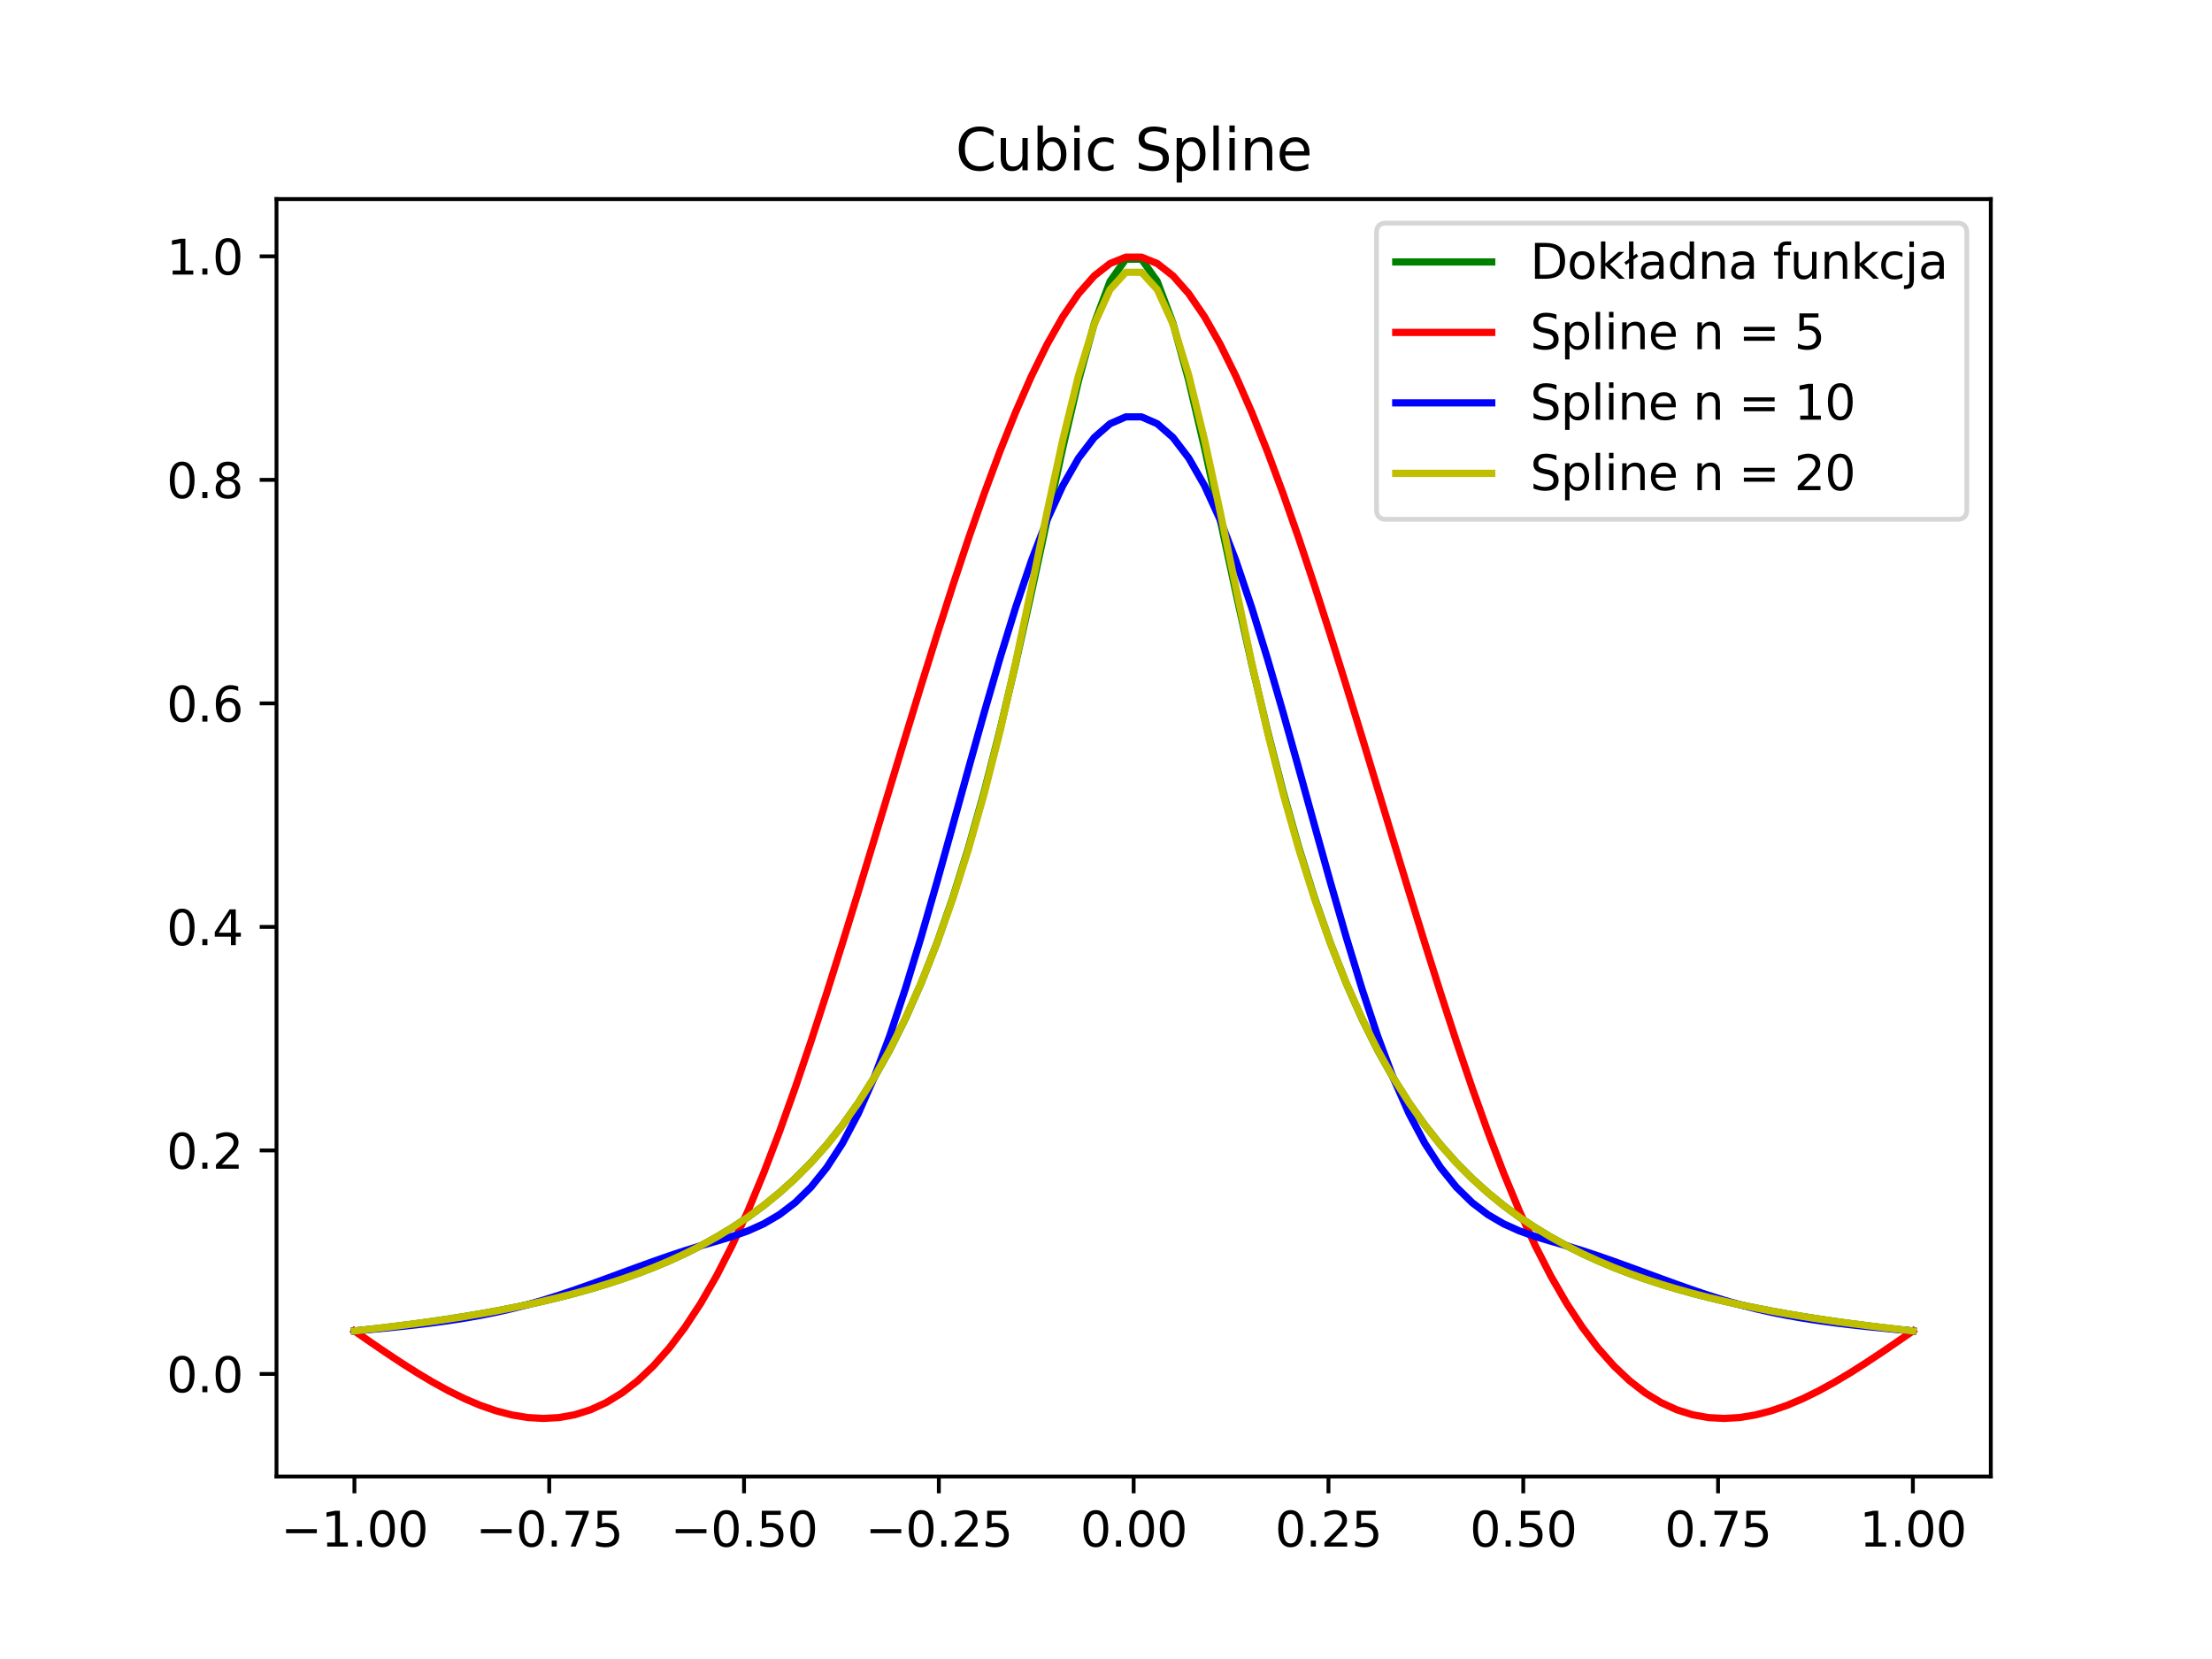<?xml version="1.0" encoding="utf-8" standalone="no"?>
<!DOCTYPE svg PUBLIC "-//W3C//DTD SVG 1.1//EN"
  "http://www.w3.org/Graphics/SVG/1.1/DTD/svg11.dtd">
<svg height="345.6pt" version="1.1" viewBox="0 0 460.8 345.6" width="460.8pt" xmlns="http://www.w3.org/2000/svg" xmlns:xlink="http://www.w3.org/1999/xlink">
 <defs>
  <style type="text/css">*{stroke-linecap:butt;stroke-linejoin:round;}</style>
 </defs>
 <g id="figure_1">
  <g id="patch_1">
   <path d="M 0 345.6 
L 460.8 345.6 
L 460.8 0 
L 0 0 
z
" style="fill:#ffffff;"/>
  </g>
  <g id="axes_1">
   <g id="patch_2">
    <path d="M 57.6 307.584 
L 414.72 307.584 
L 414.72 41.472 
L 57.6 41.472 
z
" style="fill:#ffffff;"/>
   </g>
   <g id="matplotlib.axis_1">
    <g id="xtick_1">
     <g id="line2d_1">
      <defs>
       <path d="M 0 0 
L 0 3.5 
" id="m4450451878" style="stroke:#000000;stroke-width:0.8;"/>
      </defs>
      <g>
       <use style="stroke:#000000;stroke-width:0.8;" x="73.833" xlink:href="#m4450451878" y="307.584"/>
      </g>
     </g>
     <g id="text_1">
      <!-- −1.00 -->
      <g transform="translate(58.51 322.182)scale(0.1 -0.1)">
       <defs>
        <path d="M 678 2272 
L 4684 2272 
L 4684 1741 
L 678 1741 
L 678 2272 
z
" id="DejaVuSans-2212" transform="scale(0.016)"/>
        <path d="M 794 531 
L 1825 531 
L 1825 4091 
L 703 3866 
L 703 4441 
L 1819 4666 
L 2450 4666 
L 2450 531 
L 3481 531 
L 3481 0 
L 794 0 
L 794 531 
z
" id="DejaVuSans-31" transform="scale(0.016)"/>
        <path d="M 684 794 
L 1344 794 
L 1344 0 
L 684 0 
L 684 794 
z
" id="DejaVuSans-2e" transform="scale(0.016)"/>
        <path d="M 2034 4250 
Q 1547 4250 1301 3770 
Q 1056 3291 1056 2328 
Q 1056 1369 1301 889 
Q 1547 409 2034 409 
Q 2525 409 2770 889 
Q 3016 1369 3016 2328 
Q 3016 3291 2770 3770 
Q 2525 4250 2034 4250 
z
M 2034 4750 
Q 2819 4750 3233 4129 
Q 3647 3509 3647 2328 
Q 3647 1150 3233 529 
Q 2819 -91 2034 -91 
Q 1250 -91 836 529 
Q 422 1150 422 2328 
Q 422 3509 836 4129 
Q 1250 4750 2034 4750 
z
" id="DejaVuSans-30" transform="scale(0.016)"/>
       </defs>
       <use xlink:href="#DejaVuSans-2212"/>
       <use x="83.789" xlink:href="#DejaVuSans-31"/>
       <use x="147.412" xlink:href="#DejaVuSans-2e"/>
       <use x="179.199" xlink:href="#DejaVuSans-30"/>
       <use x="242.822" xlink:href="#DejaVuSans-30"/>
      </g>
     </g>
    </g>
    <g id="xtick_2">
     <g id="line2d_2">
      <g>
       <use style="stroke:#000000;stroke-width:0.8;" x="114.415" xlink:href="#m4450451878" y="307.584"/>
      </g>
     </g>
     <g id="text_2">
      <!-- −0.75 -->
      <g transform="translate(99.092 322.182)scale(0.1 -0.1)">
       <defs>
        <path d="M 525 4666 
L 3525 4666 
L 3525 4397 
L 1831 0 
L 1172 0 
L 2766 4134 
L 525 4134 
L 525 4666 
z
" id="DejaVuSans-37" transform="scale(0.016)"/>
        <path d="M 691 4666 
L 3169 4666 
L 3169 4134 
L 1269 4134 
L 1269 2991 
Q 1406 3038 1543 3061 
Q 1681 3084 1819 3084 
Q 2600 3084 3056 2656 
Q 3513 2228 3513 1497 
Q 3513 744 3044 326 
Q 2575 -91 1722 -91 
Q 1428 -91 1123 -41 
Q 819 9 494 109 
L 494 744 
Q 775 591 1075 516 
Q 1375 441 1709 441 
Q 2250 441 2565 725 
Q 2881 1009 2881 1497 
Q 2881 1984 2565 2268 
Q 2250 2553 1709 2553 
Q 1456 2553 1204 2497 
Q 953 2441 691 2322 
L 691 4666 
z
" id="DejaVuSans-35" transform="scale(0.016)"/>
       </defs>
       <use xlink:href="#DejaVuSans-2212"/>
       <use x="83.789" xlink:href="#DejaVuSans-30"/>
       <use x="147.412" xlink:href="#DejaVuSans-2e"/>
       <use x="179.199" xlink:href="#DejaVuSans-37"/>
       <use x="242.822" xlink:href="#DejaVuSans-35"/>
      </g>
     </g>
    </g>
    <g id="xtick_3">
     <g id="line2d_3">
      <g>
       <use style="stroke:#000000;stroke-width:0.8;" x="154.996" xlink:href="#m4450451878" y="307.584"/>
      </g>
     </g>
     <g id="text_3">
      <!-- −0.50 -->
      <g transform="translate(139.674 322.182)scale(0.1 -0.1)">
       <use xlink:href="#DejaVuSans-2212"/>
       <use x="83.789" xlink:href="#DejaVuSans-30"/>
       <use x="147.412" xlink:href="#DejaVuSans-2e"/>
       <use x="179.199" xlink:href="#DejaVuSans-35"/>
       <use x="242.822" xlink:href="#DejaVuSans-30"/>
      </g>
     </g>
    </g>
    <g id="xtick_4">
     <g id="line2d_4">
      <g>
       <use style="stroke:#000000;stroke-width:0.8;" x="195.578" xlink:href="#m4450451878" y="307.584"/>
      </g>
     </g>
     <g id="text_4">
      <!-- −0.25 -->
      <g transform="translate(180.256 322.182)scale(0.1 -0.1)">
       <defs>
        <path d="M 1228 531 
L 3431 531 
L 3431 0 
L 469 0 
L 469 531 
Q 828 903 1448 1529 
Q 2069 2156 2228 2338 
Q 2531 2678 2651 2914 
Q 2772 3150 2772 3378 
Q 2772 3750 2511 3984 
Q 2250 4219 1831 4219 
Q 1534 4219 1204 4116 
Q 875 4013 500 3803 
L 500 4441 
Q 881 4594 1212 4672 
Q 1544 4750 1819 4750 
Q 2544 4750 2975 4387 
Q 3406 4025 3406 3419 
Q 3406 3131 3298 2873 
Q 3191 2616 2906 2266 
Q 2828 2175 2409 1742 
Q 1991 1309 1228 531 
z
" id="DejaVuSans-32" transform="scale(0.016)"/>
       </defs>
       <use xlink:href="#DejaVuSans-2212"/>
       <use x="83.789" xlink:href="#DejaVuSans-30"/>
       <use x="147.412" xlink:href="#DejaVuSans-2e"/>
       <use x="179.199" xlink:href="#DejaVuSans-32"/>
       <use x="242.822" xlink:href="#DejaVuSans-35"/>
      </g>
     </g>
    </g>
    <g id="xtick_5">
     <g id="line2d_5">
      <g>
       <use style="stroke:#000000;stroke-width:0.8;" x="236.16" xlink:href="#m4450451878" y="307.584"/>
      </g>
     </g>
     <g id="text_5">
      <!-- 0.00 -->
      <g transform="translate(225.027 322.182)scale(0.1 -0.1)">
       <use xlink:href="#DejaVuSans-30"/>
       <use x="63.623" xlink:href="#DejaVuSans-2e"/>
       <use x="95.41" xlink:href="#DejaVuSans-30"/>
       <use x="159.033" xlink:href="#DejaVuSans-30"/>
      </g>
     </g>
    </g>
    <g id="xtick_6">
     <g id="line2d_6">
      <g>
       <use style="stroke:#000000;stroke-width:0.8;" x="276.742" xlink:href="#m4450451878" y="307.584"/>
      </g>
     </g>
     <g id="text_6">
      <!-- 0.25 -->
      <g transform="translate(265.609 322.182)scale(0.1 -0.1)">
       <use xlink:href="#DejaVuSans-30"/>
       <use x="63.623" xlink:href="#DejaVuSans-2e"/>
       <use x="95.41" xlink:href="#DejaVuSans-32"/>
       <use x="159.033" xlink:href="#DejaVuSans-35"/>
      </g>
     </g>
    </g>
    <g id="xtick_7">
     <g id="line2d_7">
      <g>
       <use style="stroke:#000000;stroke-width:0.8;" x="317.324" xlink:href="#m4450451878" y="307.584"/>
      </g>
     </g>
     <g id="text_7">
      <!-- 0.50 -->
      <g transform="translate(306.191 322.182)scale(0.1 -0.1)">
       <use xlink:href="#DejaVuSans-30"/>
       <use x="63.623" xlink:href="#DejaVuSans-2e"/>
       <use x="95.41" xlink:href="#DejaVuSans-35"/>
       <use x="159.033" xlink:href="#DejaVuSans-30"/>
      </g>
     </g>
    </g>
    <g id="xtick_8">
     <g id="line2d_8">
      <g>
       <use style="stroke:#000000;stroke-width:0.8;" x="357.905" xlink:href="#m4450451878" y="307.584"/>
      </g>
     </g>
     <g id="text_8">
      <!-- 0.75 -->
      <g transform="translate(346.773 322.182)scale(0.1 -0.1)">
       <use xlink:href="#DejaVuSans-30"/>
       <use x="63.623" xlink:href="#DejaVuSans-2e"/>
       <use x="95.41" xlink:href="#DejaVuSans-37"/>
       <use x="159.033" xlink:href="#DejaVuSans-35"/>
      </g>
     </g>
    </g>
    <g id="xtick_9">
     <g id="line2d_9">
      <g>
       <use style="stroke:#000000;stroke-width:0.8;" x="398.487" xlink:href="#m4450451878" y="307.584"/>
      </g>
     </g>
     <g id="text_9">
      <!-- 1.00 -->
      <g transform="translate(387.354 322.182)scale(0.1 -0.1)">
       <use xlink:href="#DejaVuSans-31"/>
       <use x="63.623" xlink:href="#DejaVuSans-2e"/>
       <use x="95.41" xlink:href="#DejaVuSans-30"/>
       <use x="159.033" xlink:href="#DejaVuSans-30"/>
      </g>
     </g>
    </g>
   </g>
   <g id="matplotlib.axis_2">
    <g id="ytick_1">
     <g id="line2d_10">
      <defs>
       <path d="M 0 0 
L -3.5 0 
" id="mf3e145da39" style="stroke:#000000;stroke-width:0.8;"/>
      </defs>
      <g>
       <use style="stroke:#000000;stroke-width:0.8;" x="57.6" xlink:href="#mf3e145da39" y="286.223"/>
      </g>
     </g>
     <g id="text_10">
      <!-- 0.0 -->
      <g transform="translate(34.697 290.023)scale(0.1 -0.1)">
       <use xlink:href="#DejaVuSans-30"/>
       <use x="63.623" xlink:href="#DejaVuSans-2e"/>
       <use x="95.41" xlink:href="#DejaVuSans-30"/>
      </g>
     </g>
    </g>
    <g id="ytick_2">
     <g id="line2d_11">
      <g>
       <use style="stroke:#000000;stroke-width:0.8;" x="57.6" xlink:href="#mf3e145da39" y="239.658"/>
      </g>
     </g>
     <g id="text_11">
      <!-- 0.2 -->
      <g transform="translate(34.697 243.458)scale(0.1 -0.1)">
       <use xlink:href="#DejaVuSans-30"/>
       <use x="63.623" xlink:href="#DejaVuSans-2e"/>
       <use x="95.41" xlink:href="#DejaVuSans-32"/>
      </g>
     </g>
    </g>
    <g id="ytick_3">
     <g id="line2d_12">
      <g>
       <use style="stroke:#000000;stroke-width:0.8;" x="57.6" xlink:href="#mf3e145da39" y="193.093"/>
      </g>
     </g>
     <g id="text_12">
      <!-- 0.4 -->
      <g transform="translate(34.697 196.893)scale(0.1 -0.1)">
       <defs>
        <path d="M 2419 4116 
L 825 1625 
L 2419 1625 
L 2419 4116 
z
M 2253 4666 
L 3047 4666 
L 3047 1625 
L 3713 1625 
L 3713 1100 
L 3047 1100 
L 3047 0 
L 2419 0 
L 2419 1100 
L 313 1100 
L 313 1709 
L 2253 4666 
z
" id="DejaVuSans-34" transform="scale(0.016)"/>
       </defs>
       <use xlink:href="#DejaVuSans-30"/>
       <use x="63.623" xlink:href="#DejaVuSans-2e"/>
       <use x="95.41" xlink:href="#DejaVuSans-34"/>
      </g>
     </g>
    </g>
    <g id="ytick_4">
     <g id="line2d_13">
      <g>
       <use style="stroke:#000000;stroke-width:0.8;" x="57.6" xlink:href="#mf3e145da39" y="146.528"/>
      </g>
     </g>
     <g id="text_13">
      <!-- 0.6 -->
      <g transform="translate(34.697 150.328)scale(0.1 -0.1)">
       <defs>
        <path d="M 2113 2584 
Q 1688 2584 1439 2293 
Q 1191 2003 1191 1497 
Q 1191 994 1439 701 
Q 1688 409 2113 409 
Q 2538 409 2786 701 
Q 3034 994 3034 1497 
Q 3034 2003 2786 2293 
Q 2538 2584 2113 2584 
z
M 3366 4563 
L 3366 3988 
Q 3128 4100 2886 4159 
Q 2644 4219 2406 4219 
Q 1781 4219 1451 3797 
Q 1122 3375 1075 2522 
Q 1259 2794 1537 2939 
Q 1816 3084 2150 3084 
Q 2853 3084 3261 2657 
Q 3669 2231 3669 1497 
Q 3669 778 3244 343 
Q 2819 -91 2113 -91 
Q 1303 -91 875 529 
Q 447 1150 447 2328 
Q 447 3434 972 4092 
Q 1497 4750 2381 4750 
Q 2619 4750 2861 4703 
Q 3103 4656 3366 4563 
z
" id="DejaVuSans-36" transform="scale(0.016)"/>
       </defs>
       <use xlink:href="#DejaVuSans-30"/>
       <use x="63.623" xlink:href="#DejaVuSans-2e"/>
       <use x="95.41" xlink:href="#DejaVuSans-36"/>
      </g>
     </g>
    </g>
    <g id="ytick_5">
     <g id="line2d_14">
      <g>
       <use style="stroke:#000000;stroke-width:0.8;" x="57.6" xlink:href="#mf3e145da39" y="99.963"/>
      </g>
     </g>
     <g id="text_14">
      <!-- 0.8 -->
      <g transform="translate(34.697 103.763)scale(0.1 -0.1)">
       <defs>
        <path d="M 2034 2216 
Q 1584 2216 1326 1975 
Q 1069 1734 1069 1313 
Q 1069 891 1326 650 
Q 1584 409 2034 409 
Q 2484 409 2743 651 
Q 3003 894 3003 1313 
Q 3003 1734 2745 1975 
Q 2488 2216 2034 2216 
z
M 1403 2484 
Q 997 2584 770 2862 
Q 544 3141 544 3541 
Q 544 4100 942 4425 
Q 1341 4750 2034 4750 
Q 2731 4750 3128 4425 
Q 3525 4100 3525 3541 
Q 3525 3141 3298 2862 
Q 3072 2584 2669 2484 
Q 3125 2378 3379 2068 
Q 3634 1759 3634 1313 
Q 3634 634 3220 271 
Q 2806 -91 2034 -91 
Q 1263 -91 848 271 
Q 434 634 434 1313 
Q 434 1759 690 2068 
Q 947 2378 1403 2484 
z
M 1172 3481 
Q 1172 3119 1398 2916 
Q 1625 2713 2034 2713 
Q 2441 2713 2670 2916 
Q 2900 3119 2900 3481 
Q 2900 3844 2670 4047 
Q 2441 4250 2034 4250 
Q 1625 4250 1398 4047 
Q 1172 3844 1172 3481 
z
" id="DejaVuSans-38" transform="scale(0.016)"/>
       </defs>
       <use xlink:href="#DejaVuSans-30"/>
       <use x="63.623" xlink:href="#DejaVuSans-2e"/>
       <use x="95.41" xlink:href="#DejaVuSans-38"/>
      </g>
     </g>
    </g>
    <g id="ytick_6">
     <g id="line2d_15">
      <g>
       <use style="stroke:#000000;stroke-width:0.8;" x="57.6" xlink:href="#mf3e145da39" y="53.398"/>
      </g>
     </g>
     <g id="text_15">
      <!-- 1.0 -->
      <g transform="translate(34.697 57.198)scale(0.1 -0.1)">
       <use xlink:href="#DejaVuSans-31"/>
       <use x="63.623" xlink:href="#DejaVuSans-2e"/>
       <use x="95.41" xlink:href="#DejaVuSans-30"/>
      </g>
     </g>
    </g>
   </g>
   <g id="line2d_16">
    <path clip-path="url(#pbf4294485a)" d="M 73.833 277.269 
L 77.112 276.91 
L 80.391 276.531 
L 83.671 276.128 
L 86.95 275.699 
L 90.229 275.243 
L 93.509 274.758 
L 96.788 274.24 
L 100.067 273.687 
L 103.347 273.096 
L 106.626 272.462 
L 109.905 271.783 
L 113.185 271.054 
L 116.464 270.269 
L 119.743 269.423 
L 123.023 268.51 
L 126.302 267.523 
L 129.581 266.454 
L 132.861 265.293 
L 136.14 264.031 
L 139.42 262.656 
L 142.699 261.155 
L 145.978 259.511 
L 149.258 257.709 
L 152.537 255.727 
L 155.816 253.543 
L 159.096 251.131 
L 162.375 248.46 
L 165.654 245.494 
L 168.934 242.193 
L 172.213 238.51 
L 175.492 234.392 
L 178.772 229.777 
L 182.051 224.593 
L 185.33 218.763 
L 188.61 212.198 
L 191.889 204.802 
L 195.168 196.476 
L 198.448 187.122 
L 201.727 176.653 
L 205.006 165.012 
L 208.286 152.198 
L 211.565 138.297 
L 214.844 123.531 
L 218.124 108.31 
L 221.403 93.266 
L 224.682 79.265 
L 227.962 67.355 
L 231.241 58.623 
L 234.52 53.991 
L 237.8 53.991 
L 241.079 58.623 
L 244.358 67.355 
L 247.638 79.265 
L 250.917 93.266 
L 254.196 108.31 
L 257.476 123.531 
L 260.755 138.297 
L 264.034 152.198 
L 267.314 165.012 
L 270.593 176.653 
L 273.872 187.122 
L 277.152 196.476 
L 280.431 204.802 
L 283.71 212.198 
L 286.99 218.763 
L 290.269 224.593 
L 293.548 229.777 
L 296.828 234.392 
L 300.107 238.51 
L 303.386 242.193 
L 306.666 245.494 
L 309.945 248.46 
L 313.224 251.131 
L 316.504 253.543 
L 319.783 255.727 
L 323.062 257.709 
L 326.342 259.511 
L 329.621 261.155 
L 332.9 262.656 
L 336.18 264.031 
L 339.459 265.293 
L 342.739 266.454 
L 346.018 267.523 
L 349.297 268.51 
L 352.577 269.423 
L 355.856 270.269 
L 359.135 271.054 
L 362.415 271.783 
L 365.694 272.462 
L 368.973 273.096 
L 372.253 273.687 
L 375.532 274.24 
L 378.811 274.758 
L 382.091 275.243 
L 385.37 275.699 
L 388.649 276.128 
L 391.929 276.531 
L 395.208 276.91 
L 398.487 277.269 
" style="fill:none;stroke:#008000;stroke-linecap:square;stroke-width:1.5;"/>
   </g>
   <g id="line2d_17">
    <path clip-path="url(#pbf4294485a)" d="M 73.833 277.269 
L 77.112 279.536 
L 80.391 281.772 
L 83.671 283.945 
L 86.95 286.023 
L 90.229 287.976 
L 93.509 289.772 
L 96.788 291.379 
L 100.067 292.767 
L 103.347 293.903 
L 106.626 294.756 
L 109.905 295.295 
L 113.185 295.488 
L 116.464 295.304 
L 119.743 294.712 
L 123.023 293.68 
L 126.302 292.176 
L 129.581 290.169 
L 132.861 287.629 
L 136.14 284.523 
L 139.42 280.819 
L 142.699 276.488 
L 145.978 271.496 
L 149.258 265.813 
L 152.537 259.407 
L 155.816 252.248 
L 159.096 244.34 
L 162.375 235.764 
L 165.654 226.605 
L 168.934 216.951 
L 172.213 206.888 
L 175.492 196.503 
L 178.772 185.883 
L 182.051 175.116 
L 185.33 164.287 
L 188.61 153.484 
L 191.889 142.793 
L 195.168 132.302 
L 198.448 122.096 
L 201.727 112.264 
L 205.006 102.892 
L 208.286 94.067 
L 211.565 85.875 
L 214.844 78.403 
L 218.124 71.739 
L 221.403 65.969 
L 224.682 61.18 
L 227.962 57.459 
L 231.241 54.893 
L 234.52 53.568 
L 237.8 53.568 
L 241.079 54.893 
L 244.358 57.459 
L 247.638 61.18 
L 250.917 65.969 
L 254.196 71.739 
L 257.476 78.403 
L 260.755 85.875 
L 264.034 94.067 
L 267.314 102.892 
L 270.593 112.264 
L 273.872 122.096 
L 277.152 132.302 
L 280.431 142.793 
L 283.71 153.484 
L 286.99 164.287 
L 290.269 175.116 
L 293.548 185.883 
L 296.828 196.503 
L 300.107 206.888 
L 303.386 216.951 
L 306.666 226.605 
L 309.945 235.764 
L 313.224 244.34 
L 316.504 252.248 
L 319.783 259.407 
L 323.062 265.813 
L 326.342 271.496 
L 329.621 276.488 
L 332.9 280.819 
L 336.18 284.523 
L 339.459 287.629 
L 342.739 290.169 
L 346.018 292.176 
L 349.297 293.68 
L 352.577 294.712 
L 355.856 295.304 
L 359.135 295.488 
L 362.415 295.295 
L 365.694 294.756 
L 368.973 293.903 
L 372.253 292.767 
L 375.532 291.379 
L 378.811 289.772 
L 382.091 287.976 
L 385.37 286.023 
L 388.649 283.945 
L 391.929 281.772 
L 395.208 279.536 
L 398.487 277.269 
" style="fill:none;stroke:#ff0000;stroke-linecap:square;stroke-width:1.5;"/>
   </g>
   <g id="line2d_18">
    <path clip-path="url(#pbf4294485a)" d="M 73.833 277.269 
L 77.112 276.965 
L 80.391 276.653 
L 83.671 276.32 
L 86.95 275.958 
L 90.229 275.557 
L 93.509 275.108 
L 96.788 274.599 
L 100.067 274.022 
L 103.347 273.367 
L 106.626 272.624 
L 109.905 271.783 
L 113.185 270.84 
L 116.464 269.807 
L 119.743 268.703 
L 123.023 267.546 
L 126.302 266.355 
L 129.581 265.148 
L 132.861 263.943 
L 136.14 262.759 
L 139.42 261.613 
L 142.699 260.524 
L 145.978 259.511 
L 149.258 258.566 
L 152.537 257.58 
L 155.816 256.417 
L 159.096 254.943 
L 162.375 253.024 
L 165.654 250.524 
L 168.934 247.308 
L 172.213 243.242 
L 175.492 238.191 
L 178.772 232.02 
L 182.051 224.593 
L 185.33 215.842 
L 188.61 205.958 
L 191.889 195.196 
L 195.168 183.814 
L 198.448 172.068 
L 201.727 160.215 
L 205.006 148.51 
L 208.286 137.211 
L 211.565 126.574 
L 214.844 116.854 
L 218.124 108.31 
L 221.403 101.154 
L 224.682 95.429 
L 227.962 91.136 
L 231.241 88.273 
L 234.52 86.842 
L 237.8 86.842 
L 241.079 88.273 
L 244.358 91.136 
L 247.638 95.429 
L 250.917 101.154 
L 254.196 108.31 
L 257.476 116.854 
L 260.755 126.574 
L 264.034 137.211 
L 267.314 148.51 
L 270.593 160.215 
L 273.872 172.068 
L 277.152 183.814 
L 280.431 195.196 
L 283.71 205.958 
L 286.99 215.842 
L 290.269 224.593 
L 293.548 232.02 
L 296.828 238.191 
L 300.107 243.242 
L 303.386 247.308 
L 306.666 250.524 
L 309.945 253.024 
L 313.224 254.943 
L 316.504 256.417 
L 319.783 257.58 
L 323.062 258.566 
L 326.342 259.511 
L 329.621 260.524 
L 332.9 261.613 
L 336.18 262.759 
L 339.459 263.943 
L 342.739 265.148 
L 346.018 266.355 
L 349.297 267.546 
L 352.577 268.703 
L 355.856 269.807 
L 359.135 270.84 
L 362.415 271.783 
L 365.694 272.624 
L 368.973 273.367 
L 372.253 274.022 
L 375.532 274.599 
L 378.811 275.108 
L 382.091 275.557 
L 385.37 275.958 
L 388.649 276.32 
L 391.929 276.653 
L 395.208 276.965 
L 398.487 277.269 
" style="fill:none;stroke:#0000ff;stroke-linecap:square;stroke-width:1.5;"/>
   </g>
   <g id="line2d_19">
    <path clip-path="url(#pbf4294485a)" d="M 73.833 277.269 
L 77.112 276.89 
L 80.391 276.505 
L 83.671 276.106 
L 86.95 275.687 
L 90.229 275.242 
L 93.509 274.763 
L 96.788 274.248 
L 100.067 273.694 
L 103.347 273.1 
L 106.626 272.464 
L 109.905 271.782 
L 113.185 271.053 
L 116.464 270.268 
L 119.743 269.422 
L 123.023 268.51 
L 126.302 267.524 
L 129.581 266.457 
L 132.861 265.298 
L 136.14 264.035 
L 139.42 262.658 
L 142.699 261.154 
L 145.978 259.512 
L 149.258 257.709 
L 152.537 255.725 
L 155.816 253.54 
L 159.096 251.131 
L 162.375 248.473 
L 165.654 245.521 
L 168.934 242.225 
L 172.213 238.534 
L 175.492 234.398 
L 178.772 229.763 
L 182.051 224.56 
L 185.33 218.713 
L 188.61 212.144 
L 191.889 204.773 
L 195.168 196.523 
L 198.448 187.292 
L 201.727 176.956 
L 205.006 165.392 
L 208.286 152.475 
L 211.565 138.087 
L 214.844 122.51 
L 218.124 106.673 
L 221.403 91.568 
L 224.682 78.184 
L 227.962 67.511 
L 231.241 60.317 
L 234.52 56.72 
L 237.8 56.72 
L 241.079 60.317 
L 244.358 67.511 
L 247.638 78.184 
L 250.917 91.568 
L 254.196 106.673 
L 257.476 122.51 
L 260.755 138.087 
L 264.034 152.475 
L 267.314 165.392 
L 270.593 176.956 
L 273.872 187.292 
L 277.152 196.523 
L 280.431 204.773 
L 283.71 212.144 
L 286.99 218.713 
L 290.269 224.56 
L 293.548 229.763 
L 296.828 234.398 
L 300.107 238.534 
L 303.386 242.225 
L 306.666 245.521 
L 309.945 248.473 
L 313.224 251.131 
L 316.504 253.54 
L 319.783 255.725 
L 323.062 257.709 
L 326.342 259.512 
L 329.621 261.154 
L 332.9 262.658 
L 336.18 264.035 
L 339.459 265.298 
L 342.739 266.457 
L 346.018 267.524 
L 349.297 268.51 
L 352.577 269.422 
L 355.856 270.268 
L 359.135 271.053 
L 362.415 271.782 
L 365.694 272.464 
L 368.973 273.1 
L 372.253 273.694 
L 375.532 274.248 
L 378.811 274.763 
L 382.091 275.242 
L 385.37 275.687 
L 388.649 276.106 
L 391.929 276.505 
L 395.208 276.89 
L 398.487 277.269 
" style="fill:none;stroke:#bfbf00;stroke-linecap:square;stroke-width:1.5;"/>
   </g>
   <g id="patch_3">
    <path d="M 57.6 307.584 
L 57.6 41.472 
" style="fill:none;stroke:#000000;stroke-linecap:square;stroke-linejoin:miter;stroke-width:0.8;"/>
   </g>
   <g id="patch_4">
    <path d="M 414.72 307.584 
L 414.72 41.472 
" style="fill:none;stroke:#000000;stroke-linecap:square;stroke-linejoin:miter;stroke-width:0.8;"/>
   </g>
   <g id="patch_5">
    <path d="M 57.6 307.584 
L 414.72 307.584 
" style="fill:none;stroke:#000000;stroke-linecap:square;stroke-linejoin:miter;stroke-width:0.8;"/>
   </g>
   <g id="patch_6">
    <path d="M 57.6 41.472 
L 414.72 41.472 
" style="fill:none;stroke:#000000;stroke-linecap:square;stroke-linejoin:miter;stroke-width:0.8;"/>
   </g>
   <g id="text_16">
    <!-- Cubic Spline -->
    <g transform="translate(199.04 35.472)scale(0.12 -0.12)">
     <defs>
      <path d="M 4122 4306 
L 4122 3641 
Q 3803 3938 3442 4084 
Q 3081 4231 2675 4231 
Q 1875 4231 1450 3742 
Q 1025 3253 1025 2328 
Q 1025 1406 1450 917 
Q 1875 428 2675 428 
Q 3081 428 3442 575 
Q 3803 722 4122 1019 
L 4122 359 
Q 3791 134 3420 21 
Q 3050 -91 2638 -91 
Q 1578 -91 968 557 
Q 359 1206 359 2328 
Q 359 3453 968 4101 
Q 1578 4750 2638 4750 
Q 3056 4750 3426 4639 
Q 3797 4528 4122 4306 
z
" id="DejaVuSans-43" transform="scale(0.016)"/>
      <path d="M 544 1381 
L 544 3500 
L 1119 3500 
L 1119 1403 
Q 1119 906 1312 657 
Q 1506 409 1894 409 
Q 2359 409 2629 706 
Q 2900 1003 2900 1516 
L 2900 3500 
L 3475 3500 
L 3475 0 
L 2900 0 
L 2900 538 
Q 2691 219 2414 64 
Q 2138 -91 1772 -91 
Q 1169 -91 856 284 
Q 544 659 544 1381 
z
M 1991 3584 
L 1991 3584 
z
" id="DejaVuSans-75" transform="scale(0.016)"/>
      <path d="M 3116 1747 
Q 3116 2381 2855 2742 
Q 2594 3103 2138 3103 
Q 1681 3103 1420 2742 
Q 1159 2381 1159 1747 
Q 1159 1113 1420 752 
Q 1681 391 2138 391 
Q 2594 391 2855 752 
Q 3116 1113 3116 1747 
z
M 1159 2969 
Q 1341 3281 1617 3432 
Q 1894 3584 2278 3584 
Q 2916 3584 3314 3078 
Q 3713 2572 3713 1747 
Q 3713 922 3314 415 
Q 2916 -91 2278 -91 
Q 1894 -91 1617 61 
Q 1341 213 1159 525 
L 1159 0 
L 581 0 
L 581 4863 
L 1159 4863 
L 1159 2969 
z
" id="DejaVuSans-62" transform="scale(0.016)"/>
      <path d="M 603 3500 
L 1178 3500 
L 1178 0 
L 603 0 
L 603 3500 
z
M 603 4863 
L 1178 4863 
L 1178 4134 
L 603 4134 
L 603 4863 
z
" id="DejaVuSans-69" transform="scale(0.016)"/>
      <path d="M 3122 3366 
L 3122 2828 
Q 2878 2963 2633 3030 
Q 2388 3097 2138 3097 
Q 1578 3097 1268 2742 
Q 959 2388 959 1747 
Q 959 1106 1268 751 
Q 1578 397 2138 397 
Q 2388 397 2633 464 
Q 2878 531 3122 666 
L 3122 134 
Q 2881 22 2623 -34 
Q 2366 -91 2075 -91 
Q 1284 -91 818 406 
Q 353 903 353 1747 
Q 353 2603 823 3093 
Q 1294 3584 2113 3584 
Q 2378 3584 2631 3529 
Q 2884 3475 3122 3366 
z
" id="DejaVuSans-63" transform="scale(0.016)"/>
      <path id="DejaVuSans-20" transform="scale(0.016)"/>
      <path d="M 3425 4513 
L 3425 3897 
Q 3066 4069 2747 4153 
Q 2428 4238 2131 4238 
Q 1616 4238 1336 4038 
Q 1056 3838 1056 3469 
Q 1056 3159 1242 3001 
Q 1428 2844 1947 2747 
L 2328 2669 
Q 3034 2534 3370 2195 
Q 3706 1856 3706 1288 
Q 3706 609 3251 259 
Q 2797 -91 1919 -91 
Q 1588 -91 1214 -16 
Q 841 59 441 206 
L 441 856 
Q 825 641 1194 531 
Q 1563 422 1919 422 
Q 2459 422 2753 634 
Q 3047 847 3047 1241 
Q 3047 1584 2836 1778 
Q 2625 1972 2144 2069 
L 1759 2144 
Q 1053 2284 737 2584 
Q 422 2884 422 3419 
Q 422 4038 858 4394 
Q 1294 4750 2059 4750 
Q 2388 4750 2728 4690 
Q 3069 4631 3425 4513 
z
" id="DejaVuSans-53" transform="scale(0.016)"/>
      <path d="M 1159 525 
L 1159 -1331 
L 581 -1331 
L 581 3500 
L 1159 3500 
L 1159 2969 
Q 1341 3281 1617 3432 
Q 1894 3584 2278 3584 
Q 2916 3584 3314 3078 
Q 3713 2572 3713 1747 
Q 3713 922 3314 415 
Q 2916 -91 2278 -91 
Q 1894 -91 1617 61 
Q 1341 213 1159 525 
z
M 3116 1747 
Q 3116 2381 2855 2742 
Q 2594 3103 2138 3103 
Q 1681 3103 1420 2742 
Q 1159 2381 1159 1747 
Q 1159 1113 1420 752 
Q 1681 391 2138 391 
Q 2594 391 2855 752 
Q 3116 1113 3116 1747 
z
" id="DejaVuSans-70" transform="scale(0.016)"/>
      <path d="M 603 4863 
L 1178 4863 
L 1178 0 
L 603 0 
L 603 4863 
z
" id="DejaVuSans-6c" transform="scale(0.016)"/>
      <path d="M 3513 2113 
L 3513 0 
L 2938 0 
L 2938 2094 
Q 2938 2591 2744 2837 
Q 2550 3084 2163 3084 
Q 1697 3084 1428 2787 
Q 1159 2491 1159 1978 
L 1159 0 
L 581 0 
L 581 3500 
L 1159 3500 
L 1159 2956 
Q 1366 3272 1645 3428 
Q 1925 3584 2291 3584 
Q 2894 3584 3203 3211 
Q 3513 2838 3513 2113 
z
" id="DejaVuSans-6e" transform="scale(0.016)"/>
      <path d="M 3597 1894 
L 3597 1613 
L 953 1613 
Q 991 1019 1311 708 
Q 1631 397 2203 397 
Q 2534 397 2845 478 
Q 3156 559 3463 722 
L 3463 178 
Q 3153 47 2828 -22 
Q 2503 -91 2169 -91 
Q 1331 -91 842 396 
Q 353 884 353 1716 
Q 353 2575 817 3079 
Q 1281 3584 2069 3584 
Q 2775 3584 3186 3129 
Q 3597 2675 3597 1894 
z
M 3022 2063 
Q 3016 2534 2758 2815 
Q 2500 3097 2075 3097 
Q 1594 3097 1305 2825 
Q 1016 2553 972 2059 
L 3022 2063 
z
" id="DejaVuSans-65" transform="scale(0.016)"/>
     </defs>
     <use xlink:href="#DejaVuSans-43"/>
     <use x="69.824" xlink:href="#DejaVuSans-75"/>
     <use x="133.203" xlink:href="#DejaVuSans-62"/>
     <use x="196.68" xlink:href="#DejaVuSans-69"/>
     <use x="224.463" xlink:href="#DejaVuSans-63"/>
     <use x="279.443" xlink:href="#DejaVuSans-20"/>
     <use x="311.23" xlink:href="#DejaVuSans-53"/>
     <use x="374.707" xlink:href="#DejaVuSans-70"/>
     <use x="438.184" xlink:href="#DejaVuSans-6c"/>
     <use x="465.967" xlink:href="#DejaVuSans-69"/>
     <use x="493.75" xlink:href="#DejaVuSans-6e"/>
     <use x="557.129" xlink:href="#DejaVuSans-65"/>
    </g>
   </g>
   <g id="legend_1">
    <g id="patch_7">
     <path d="M 288.757 108.184 
L 407.72 108.184 
Q 409.72 108.184 409.72 106.184 
L 409.72 48.472 
Q 409.72 46.472 407.72 46.472 
L 288.757 46.472 
Q 286.757 46.472 286.757 48.472 
L 286.757 106.184 
Q 286.757 108.184 288.757 108.184 
z
" style="fill:#ffffff;opacity:0.8;stroke:#cccccc;stroke-linejoin:miter;"/>
    </g>
    <g id="line2d_20">
     <path d="M 290.757 54.57 
L 310.757 54.57 
" style="fill:none;stroke:#008000;stroke-linecap:square;stroke-width:1.5;"/>
    </g>
    <g id="line2d_21"/>
    <g id="text_17">
     <!-- Dokładna funkcja -->
     <g transform="translate(318.757 58.07)scale(0.1 -0.1)">
      <defs>
       <path d="M 1259 4147 
L 1259 519 
L 2022 519 
Q 2988 519 3436 956 
Q 3884 1394 3884 2338 
Q 3884 3275 3436 3711 
Q 2988 4147 2022 4147 
L 1259 4147 
z
M 628 4666 
L 1925 4666 
Q 3281 4666 3915 4102 
Q 4550 3538 4550 2338 
Q 4550 1131 3912 565 
Q 3275 0 1925 0 
L 628 0 
L 628 4666 
z
" id="DejaVuSans-44" transform="scale(0.016)"/>
       <path d="M 1959 3097 
Q 1497 3097 1228 2736 
Q 959 2375 959 1747 
Q 959 1119 1226 758 
Q 1494 397 1959 397 
Q 2419 397 2687 759 
Q 2956 1122 2956 1747 
Q 2956 2369 2687 2733 
Q 2419 3097 1959 3097 
z
M 1959 3584 
Q 2709 3584 3137 3096 
Q 3566 2609 3566 1747 
Q 3566 888 3137 398 
Q 2709 -91 1959 -91 
Q 1206 -91 779 398 
Q 353 888 353 1747 
Q 353 2609 779 3096 
Q 1206 3584 1959 3584 
z
" id="DejaVuSans-6f" transform="scale(0.016)"/>
       <path d="M 581 4863 
L 1159 4863 
L 1159 1991 
L 2875 3500 
L 3609 3500 
L 1753 1863 
L 3688 0 
L 2938 0 
L 1159 1709 
L 1159 0 
L 581 0 
L 581 4863 
z
" id="DejaVuSans-6b" transform="scale(0.016)"/>
       <path d="M 622 4863 
L 1197 4863 
L 1197 2981 
L 1588 3263 
L 1825 2931 
L 1197 2491 
L 1197 0 
L 622 0 
L 622 2081 
L 238 1806 
L 6 2138 
L 622 2578 
L 622 4863 
z
" id="DejaVuSans-142" transform="scale(0.016)"/>
       <path d="M 2194 1759 
Q 1497 1759 1228 1600 
Q 959 1441 959 1056 
Q 959 750 1161 570 
Q 1363 391 1709 391 
Q 2188 391 2477 730 
Q 2766 1069 2766 1631 
L 2766 1759 
L 2194 1759 
z
M 3341 1997 
L 3341 0 
L 2766 0 
L 2766 531 
Q 2569 213 2275 61 
Q 1981 -91 1556 -91 
Q 1019 -91 701 211 
Q 384 513 384 1019 
Q 384 1609 779 1909 
Q 1175 2209 1959 2209 
L 2766 2209 
L 2766 2266 
Q 2766 2663 2505 2880 
Q 2244 3097 1772 3097 
Q 1472 3097 1187 3025 
Q 903 2953 641 2809 
L 641 3341 
Q 956 3463 1253 3523 
Q 1550 3584 1831 3584 
Q 2591 3584 2966 3190 
Q 3341 2797 3341 1997 
z
" id="DejaVuSans-61" transform="scale(0.016)"/>
       <path d="M 2906 2969 
L 2906 4863 
L 3481 4863 
L 3481 0 
L 2906 0 
L 2906 525 
Q 2725 213 2448 61 
Q 2172 -91 1784 -91 
Q 1150 -91 751 415 
Q 353 922 353 1747 
Q 353 2572 751 3078 
Q 1150 3584 1784 3584 
Q 2172 3584 2448 3432 
Q 2725 3281 2906 2969 
z
M 947 1747 
Q 947 1113 1208 752 
Q 1469 391 1925 391 
Q 2381 391 2643 752 
Q 2906 1113 2906 1747 
Q 2906 2381 2643 2742 
Q 2381 3103 1925 3103 
Q 1469 3103 1208 2742 
Q 947 2381 947 1747 
z
" id="DejaVuSans-64" transform="scale(0.016)"/>
       <path d="M 2375 4863 
L 2375 4384 
L 1825 4384 
Q 1516 4384 1395 4259 
Q 1275 4134 1275 3809 
L 1275 3500 
L 2222 3500 
L 2222 3053 
L 1275 3053 
L 1275 0 
L 697 0 
L 697 3053 
L 147 3053 
L 147 3500 
L 697 3500 
L 697 3744 
Q 697 4328 969 4595 
Q 1241 4863 1831 4863 
L 2375 4863 
z
" id="DejaVuSans-66" transform="scale(0.016)"/>
       <path d="M 603 3500 
L 1178 3500 
L 1178 -63 
Q 1178 -731 923 -1031 
Q 669 -1331 103 -1331 
L -116 -1331 
L -116 -844 
L 38 -844 
Q 366 -844 484 -692 
Q 603 -541 603 -63 
L 603 3500 
z
M 603 4863 
L 1178 4863 
L 1178 4134 
L 603 4134 
L 603 4863 
z
" id="DejaVuSans-6a" transform="scale(0.016)"/>
      </defs>
      <use xlink:href="#DejaVuSans-44"/>
      <use x="77.002" xlink:href="#DejaVuSans-6f"/>
      <use x="138.184" xlink:href="#DejaVuSans-6b"/>
      <use x="196.094" xlink:href="#DejaVuSans-142"/>
      <use x="224.512" xlink:href="#DejaVuSans-61"/>
      <use x="285.791" xlink:href="#DejaVuSans-64"/>
      <use x="349.268" xlink:href="#DejaVuSans-6e"/>
      <use x="412.646" xlink:href="#DejaVuSans-61"/>
      <use x="473.926" xlink:href="#DejaVuSans-20"/>
      <use x="505.713" xlink:href="#DejaVuSans-66"/>
      <use x="540.918" xlink:href="#DejaVuSans-75"/>
      <use x="604.297" xlink:href="#DejaVuSans-6e"/>
      <use x="667.676" xlink:href="#DejaVuSans-6b"/>
      <use x="725.586" xlink:href="#DejaVuSans-63"/>
      <use x="780.566" xlink:href="#DejaVuSans-6a"/>
      <use x="808.35" xlink:href="#DejaVuSans-61"/>
     </g>
    </g>
    <g id="line2d_22">
     <path d="M 290.757 69.249 
L 310.757 69.249 
" style="fill:none;stroke:#ff0000;stroke-linecap:square;stroke-width:1.5;"/>
    </g>
    <g id="line2d_23"/>
    <g id="text_18">
     <!-- Spline n = 5 -->
     <g transform="translate(318.757 72.749)scale(0.1 -0.1)">
      <defs>
       <path d="M 678 2906 
L 4684 2906 
L 4684 2381 
L 678 2381 
L 678 2906 
z
M 678 1631 
L 4684 1631 
L 4684 1100 
L 678 1100 
L 678 1631 
z
" id="DejaVuSans-3d" transform="scale(0.016)"/>
      </defs>
      <use xlink:href="#DejaVuSans-53"/>
      <use x="63.477" xlink:href="#DejaVuSans-70"/>
      <use x="126.953" xlink:href="#DejaVuSans-6c"/>
      <use x="154.736" xlink:href="#DejaVuSans-69"/>
      <use x="182.52" xlink:href="#DejaVuSans-6e"/>
      <use x="245.898" xlink:href="#DejaVuSans-65"/>
      <use x="307.422" xlink:href="#DejaVuSans-20"/>
      <use x="339.209" xlink:href="#DejaVuSans-6e"/>
      <use x="402.588" xlink:href="#DejaVuSans-20"/>
      <use x="434.375" xlink:href="#DejaVuSans-3d"/>
      <use x="518.164" xlink:href="#DejaVuSans-20"/>
      <use x="549.951" xlink:href="#DejaVuSans-35"/>
     </g>
    </g>
    <g id="line2d_24">
     <path d="M 290.757 83.927 
L 310.757 83.927 
" style="fill:none;stroke:#0000ff;stroke-linecap:square;stroke-width:1.5;"/>
    </g>
    <g id="line2d_25"/>
    <g id="text_19">
     <!-- Spline n = 10 -->
     <g transform="translate(318.757 87.427)scale(0.1 -0.1)">
      <use xlink:href="#DejaVuSans-53"/>
      <use x="63.477" xlink:href="#DejaVuSans-70"/>
      <use x="126.953" xlink:href="#DejaVuSans-6c"/>
      <use x="154.736" xlink:href="#DejaVuSans-69"/>
      <use x="182.52" xlink:href="#DejaVuSans-6e"/>
      <use x="245.898" xlink:href="#DejaVuSans-65"/>
      <use x="307.422" xlink:href="#DejaVuSans-20"/>
      <use x="339.209" xlink:href="#DejaVuSans-6e"/>
      <use x="402.588" xlink:href="#DejaVuSans-20"/>
      <use x="434.375" xlink:href="#DejaVuSans-3d"/>
      <use x="518.164" xlink:href="#DejaVuSans-20"/>
      <use x="549.951" xlink:href="#DejaVuSans-31"/>
      <use x="613.574" xlink:href="#DejaVuSans-30"/>
     </g>
    </g>
    <g id="line2d_26">
     <path d="M 290.757 98.605 
L 310.757 98.605 
" style="fill:none;stroke:#bfbf00;stroke-linecap:square;stroke-width:1.5;"/>
    </g>
    <g id="line2d_27"/>
    <g id="text_20">
     <!-- Spline n = 20 -->
     <g transform="translate(318.757 102.105)scale(0.1 -0.1)">
      <use xlink:href="#DejaVuSans-53"/>
      <use x="63.477" xlink:href="#DejaVuSans-70"/>
      <use x="126.953" xlink:href="#DejaVuSans-6c"/>
      <use x="154.736" xlink:href="#DejaVuSans-69"/>
      <use x="182.52" xlink:href="#DejaVuSans-6e"/>
      <use x="245.898" xlink:href="#DejaVuSans-65"/>
      <use x="307.422" xlink:href="#DejaVuSans-20"/>
      <use x="339.209" xlink:href="#DejaVuSans-6e"/>
      <use x="402.588" xlink:href="#DejaVuSans-20"/>
      <use x="434.375" xlink:href="#DejaVuSans-3d"/>
      <use x="518.164" xlink:href="#DejaVuSans-20"/>
      <use x="549.951" xlink:href="#DejaVuSans-32"/>
      <use x="613.574" xlink:href="#DejaVuSans-30"/>
     </g>
    </g>
   </g>
  </g>
 </g>
 <defs>
  <clipPath id="pbf4294485a">
   <rect height="266.112" width="357.12" x="57.6" y="41.472"/>
  </clipPath>
 </defs>
</svg>
